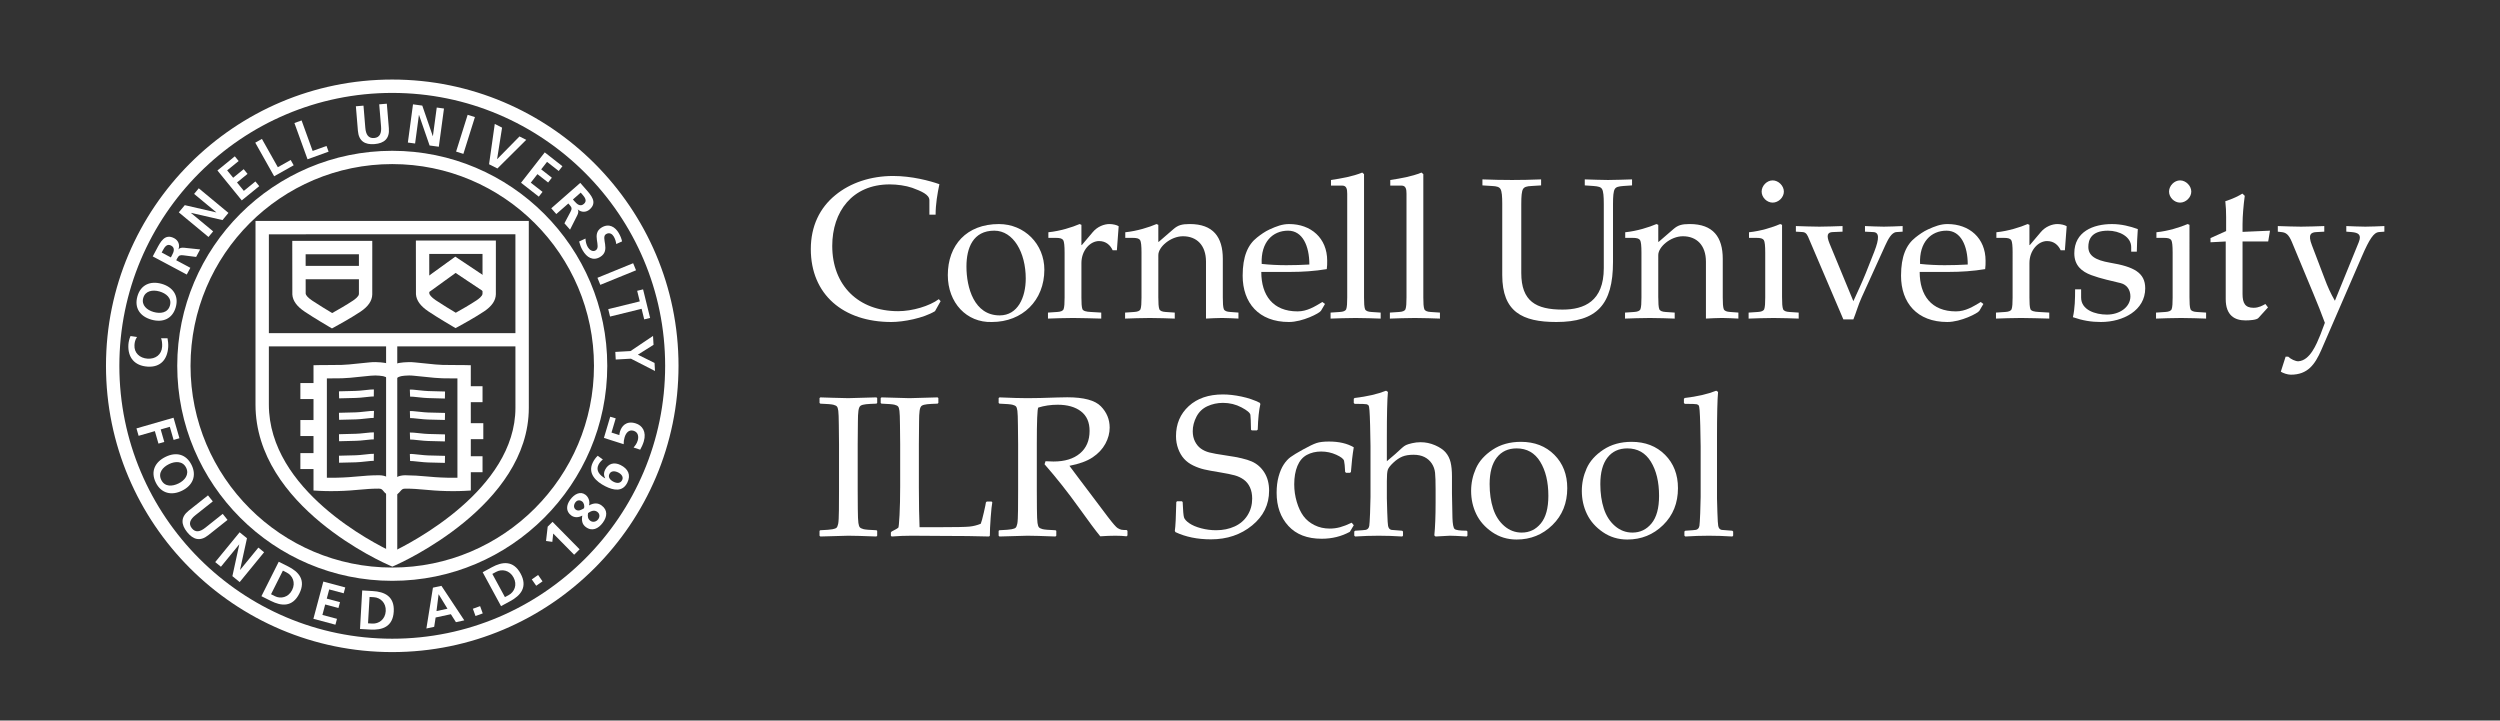 <?xml version="1.0" encoding="utf-8"?>
<!-- Generator: Adobe Illustrator 16.0.0, SVG Export Plug-In . SVG Version: 6.00 Build 0)  -->
<!DOCTYPE svg PUBLIC "-//W3C//DTD SVG 1.1//EN" "http://www.w3.org/Graphics/SVG/1.1/DTD/svg11.dtd">
<svg version="1.1" xmlns="http://www.w3.org/2000/svg" xmlns:xlink="http://www.w3.org/1999/xlink" x="0px" y="0px" width="399px"
	 height="115px" viewBox="0 0 399 115" enable-background="new 0 0 399 115" xml:space="preserve">
<rect x="0" y="0" width="399" height="115" fill="#333333" stroke="none"/>
<g id="Cornell_University_and_logo">
	<g>
		<path fill="#FFFFFF" d="M149.226,49.665c-1.854,1.119-5.019,1.726-6.968,1.726
			c-7.673,0-12.852-4.381-12.852-11.637c0-3.675,1.438-6.586,3.9-8.599
			c2.397-1.981,5.658-3.069,9.239-3.069c2.974,0,5.851,0.769,7.384,1.312
			c-0.319,1.502-0.606,3.195-0.606,4.859h-0.991v-2.303c0-0.895-1.279-1.438-2.749-1.981
			c-1.023-0.351-2.398-0.543-3.581-0.543c-6.01,0-9.175,4.379-9.175,9.813
			c0,6.33,4.188,10.422,10.518,10.422c2.302,0,5.02-0.83,6.49-1.917l0.288,0.319L149.226,49.665z"/>
		<path fill="#FFFFFF" d="M151.271,43.911c0-4.796,3.005-8.152,8.151-8.152c4.093,0,7.257,3.196,7.257,7.288
			c0,4.89-3.484,8.344-8.375,8.344C154.277,51.52,151.271,48.323,151.271,43.911z M154.245,42.536
			c0,3.355,1.215,7.801,5.307,7.801c2.909,0,4.157-2.911,4.157-5.883
			c0-4.124-1.951-7.64-5.02-7.64C155.299,36.814,154.245,39.562,154.245,42.536z"/>
		<path fill="#FFFFFF" d="M169.909,40.297c0-1.023-0.064-1.726-0.224-1.981
			c-0.192-0.256-0.512-0.352-1.183-0.352h-1.182v-0.895c1.886-0.192,3.804-0.799,4.988-1.311
			l0.287,0.128v3.228h0.064l1.727-2.045c0.767-0.927,1.853-1.311,2.684-1.311
			c0.544,0,1.216,0.16,1.471,0.352l-0.287,3.834h-0.672c-0.352-0.767-1.023-1.47-2.173-1.47
			c-1.408,0-2.814,1.47-2.814,3.518v5.496c0,0.866,0.033,1.505,0.161,1.857
			c0.127,0.286,0.607,0.415,1.342,0.446l1.662,0.097v0.959c-1.662-0.032-2.941-0.097-4.508-0.097
			c-1.566,0-2.845,0.064-3.995,0.097v-0.959l1.47-0.097c0.544-0.031,0.896-0.16,1.023-0.446
			c0.128-0.353,0.16-0.991,0.16-1.857V40.297z"/>
		<path fill="#FFFFFF" d="M184.87,47.489c0,0.866,0.032,1.505,0.16,1.857
			c0.128,0.286,0.479,0.415,1.023,0.446l1.438,0.097v0.959c-1.118-0.032-2.397-0.097-3.964-0.097
			s-2.845,0.064-3.964,0.097v-0.959l1.438-0.097c0.543-0.031,0.895-0.16,1.023-0.446
			c0.126-0.353,0.159-0.991,0.159-1.857v-7.192c0-1.023-0.064-1.726-0.224-1.981
			c-0.192-0.256-0.512-0.352-1.184-0.352h-1.182v-0.895c1.886-0.192,3.804-0.799,4.986-1.311
			l0.288,0.128v2.716h0.063l2.366-2.045c0.704-0.608,1.311-0.799,2.59-0.799
			c3.741,0,5.274,2.077,5.274,5.563v6.167c0,0.866,0.032,1.505,0.16,1.857
			c0.128,0.286,0.48,0.415,1.023,0.446l1.311,0.097v0.959c-0.799-0.032-1.726-0.097-2.621-0.097
			c-0.896,0-1.823,0.064-2.558,0.097v-9.079c0-2.655-1.502-4.061-3.676-4.061
			c-1.95,0-3.932,1.694-3.932,3.004V47.489z"/>
		<path fill="#FFFFFF" d="M211.819,41.609c0,0.447,0,0.894-0.064,1.342
			c-1.918,0.32-3.867,0.447-5.786,0.447h-4.667c0,3.739,1.854,6.299,5.786,6.299
			c1.533,0,2.749-0.768,3.964-1.502l0.415,0.319l-0.64,1.086c-0.224,0.385-2.939,1.79-5.114,1.79
			c-4.827,0-7.384-3.067-7.384-7.384c0-3.101,0.831-4.956,2.301-6.106
			c0.607-0.479,1.279-0.959,1.983-1.279c1.117-0.511,2.045-0.863,3.132-0.863
			C209.229,35.759,211.819,37.997,211.819,41.609z M201.365,42.12
			c2.621,0.289,5.307,0.225,7.609,0.097c0-2.974-1.087-5.402-3.39-5.402
			C203.123,36.814,201.205,38.635,201.365,42.12z"/>
		<path fill="#FFFFFF" d="M215.016,30.932c0-0.735-0.096-1.311-0.799-1.311h-1.791v-0.895
			c1.695-0.255,3.39-0.543,4.988-1.184l0.286,0.256v19.691c0,0.866,0.032,1.505,0.161,1.857
			c0.128,0.286,0.479,0.415,1.022,0.446l1.472,0.097v0.959c-1.152-0.032-2.431-0.097-3.997-0.097
			c-1.567,0-2.846,0.064-3.997,0.097v-0.959l1.473-0.097c0.542-0.031,0.895-0.16,1.021-0.446
			c0.129-0.353,0.161-0.991,0.161-1.857V30.932z"/>
		<path fill="#FFFFFF" d="M224.478,30.932c0-0.735-0.096-1.311-0.799-1.311h-1.791v-0.895
			c1.695-0.255,3.39-0.543,4.988-1.184l0.287,0.256v19.691c0,0.866,0.031,1.505,0.16,1.857
			c0.128,0.286,0.479,0.415,1.022,0.446l1.47,0.097v0.959c-1.149-0.032-2.429-0.097-3.995-0.097
			c-1.565,0-2.846,0.064-3.995,0.097v-0.959l1.47-0.097c0.543-0.031,0.896-0.16,1.022-0.446
			c0.128-0.353,0.16-0.991,0.16-1.857V30.932z"/>
		<path fill="#FFFFFF" d="M239.759,32.561c0-1.214-0.064-2.046-0.288-2.397
			c-0.191-0.319-0.576-0.447-1.342-0.479l-1.535-0.096v-0.959c1.661,0.064,3.165,0.096,4.729,0.096
			c1.473,0,2.975-0.032,4.637-0.096v0.959l-1.534,0.096c-0.768,0.032-1.15,0.16-1.344,0.479
			c-0.223,0.351-0.286,1.183-0.286,2.397v10.999c0,4.537,2.364,5.851,6.585,5.851
			c3.452,0,6.585-1.313,6.585-6.618V32.561c0-1.214-0.063-2.046-0.288-2.397
			c-0.191-0.319-0.574-0.416-1.343-0.479l-1.405-0.096l-0.001-0.959
			c1.278,0.032,2.558,0.096,3.709,0.096c1.278,0,2.429-0.064,3.837-0.096v0.959l-1.408,0.096
			c-0.767,0.063-1.15,0.16-1.342,0.479c-0.225,0.351-0.289,1.183-0.289,2.397v9.241
			c0,6.841-2.588,9.589-9.047,9.589c-5.434,0-8.63-1.629-8.63-7.479V32.561z"/>
		<path fill="#FFFFFF" d="M264.663,47.489c0,0.866,0.031,1.505,0.159,1.857
			c0.127,0.286,0.479,0.415,1.022,0.446l1.438,0.097v0.959c-1.119-0.032-2.397-0.097-3.963-0.097
			c-1.567,0-2.846,0.064-3.965,0.097v-0.959l1.438-0.097c0.544-0.031,0.896-0.16,1.023-0.446
			c0.128-0.353,0.16-0.991,0.16-1.857v-7.192c0-1.023-0.064-1.726-0.224-1.981
			c-0.191-0.256-0.511-0.352-1.183-0.352h-1.183v-0.895c1.887-0.192,3.804-0.799,4.986-1.311
			l0.289,0.128v2.716h0.062l2.367-2.045c0.701-0.608,1.31-0.799,2.588-0.799
			c3.74,0,5.275,2.077,5.275,5.563v6.167c0,0.866,0.032,1.505,0.159,1.857
			c0.128,0.286,0.48,0.415,1.024,0.446l1.31,0.097v0.959c-0.801-0.032-1.727-0.097-2.621-0.097
			s-1.822,0.064-2.558,0.097v-9.079c0-2.655-1.502-4.061-3.677-4.061c-1.95,0-3.931,1.694-3.931,3.004
			V47.489z"/>
		<path fill="#FFFFFF" d="M284.418,47.489c0,0.866,0.031,1.505,0.161,1.857
			c0.127,0.286,0.479,0.415,1.022,0.446l1.47,0.097v0.959c-1.151-0.032-2.429-0.097-3.996-0.097
			c-1.566,0-2.845,0.064-3.996,0.097v-0.959l1.471-0.097c0.543-0.031,0.896-0.16,1.022-0.446
			c0.129-0.353,0.16-0.991,0.16-1.857v-7.192c0-1.023-0.063-1.726-0.224-1.981
			c-0.191-0.256-0.512-0.352-1.182-0.352h-1.184v-0.895c1.886-0.192,3.805-0.799,4.985-1.311
			l0.289,0.128V47.489z M284.706,30.58c0,0.926-0.863,1.757-1.79,1.757
			c-0.928,0-1.759-0.832-1.759-1.757c0-0.927,0.831-1.79,1.759-1.79
			C283.843,28.791,284.706,29.653,284.706,30.58z"/>
		<path fill="#FFFFFF" d="M297.109,47.489c-0.544,1.186-0.863,2.4-1.312,3.486h-1.598l-5.499-12.883
			c-0.191-0.448-0.384-1.023-0.992-1.055l-1.086-0.064V36.079c1.247,0.032,2.494,0.096,3.74,0.096
			c1.247,0,2.462-0.063,3.709-0.096v0.895l-1.565,0.064c-0.833,0.032-1.056,0.479-0.513,1.822
			l3.804,9.208c0.672-1.473,1.375-2.975,1.982-4.477l1.343-3.389c0.862-2.205,0.8-3.132-0.16-3.164
			l-1.311-0.064V36.079c0.991,0.032,2.014,0.096,3.005,0.096c0.99,0,2.015-0.063,3.005-0.096v0.895
			l-0.99,0.064c-0.8,0.064-1.343,1.183-1.79,2.141L297.109,47.489z"/>
		<path fill="#FFFFFF" d="M316.897,41.609c0,0.447,0,0.894-0.064,1.342
			c-1.918,0.32-3.868,0.447-5.785,0.447h-4.667c0,3.739,1.853,6.299,5.786,6.299
			c1.533,0,2.748-0.768,3.964-1.502l0.415,0.319l-0.639,1.086c-0.225,0.385-2.942,1.79-5.116,1.79
			c-4.827,0-7.385-3.067-7.385-7.384c0-3.101,0.832-4.956,2.303-6.106
			c0.606-0.479,1.278-0.959,1.981-1.279c1.119-0.511,2.046-0.863,3.133-0.863
			C314.309,35.759,316.897,37.997,316.897,41.609z M306.442,42.12
			c2.623,0.289,5.31,0.225,7.609,0.097c0-2.974-1.087-5.402-3.388-5.402
			C308.202,36.814,306.283,38.635,306.442,42.12z"/>
		<path fill="#FFFFFF" d="M321.213,40.297c0-1.023-0.063-1.726-0.224-1.981
			c-0.192-0.256-0.512-0.352-1.183-0.352h-1.184v-0.895c1.887-0.192,3.805-0.799,4.987-1.311
			l0.288,0.128v3.228h0.063l1.728-2.045c0.767-0.927,1.854-1.311,2.684-1.311
			c0.544,0,1.216,0.16,1.471,0.352l-0.288,3.834h-0.671c-0.352-0.767-1.022-1.47-2.173-1.47
			c-1.407,0-2.813,1.47-2.813,3.518v5.496c0,0.866,0.03,1.505,0.16,1.857
			c0.127,0.286,0.606,0.415,1.344,0.446l1.661,0.097v0.959c-1.661-0.032-2.942-0.097-4.508-0.097
			c-1.566,0-2.847,0.064-3.996,0.097v-0.959l1.471-0.097c0.544-0.031,0.895-0.16,1.022-0.446
			c0.128-0.353,0.16-0.991,0.16-1.857V40.297z"/>
		<path fill="#FFFFFF" d="M332.146,46.18v1.31c0,1.984,2.271,2.72,4.123,2.72
			c2.014,0,3.743-1.183,3.743-2.911c0-1.023-0.546-1.854-1.537-2.109
			c-1.406-0.352-3.164-0.704-4.697-1.277c-1.537-0.575-2.719-1.534-2.719-3.486
			c0-3.452,3.006-4.666,6.01-4.666c1.503,0,2.877,0.352,4.126,0.799
			c-0.098,1.15-0.13,2.333-0.16,3.61h-0.896v-0.734c0-1.662-1.886-2.62-3.708-2.62
			c-2.716,0-3.133,1.501-3.133,2.588c0,1.375,1.054,2.111,3.483,2.527
			c3.807,0.639,5.596,1.597,5.596,4.09c0,3.519-3.516,5.371-7.065,5.371
			c-1.533,0-2.909-0.224-4.477-0.767c0.32-1.406,0.351-2.942,0.351-4.444H332.146z"/>
		<path fill="#FFFFFF" d="M349.441,47.489c0,0.866,0.032,1.505,0.16,1.857
			c0.127,0.286,0.479,0.415,1.021,0.446l1.471,0.097v0.959c-1.15-0.032-2.429-0.097-3.994-0.097
			c-1.569,0-2.848,0.064-3.998,0.097v-0.959l1.47-0.097c0.544-0.031,0.896-0.16,1.024-0.446
			c0.126-0.353,0.158-0.991,0.158-1.857v-7.192c0-1.023-0.062-1.726-0.224-1.981
			c-0.19-0.256-0.51-0.352-1.183-0.352h-1.182v-0.895c1.885-0.192,3.803-0.799,4.986-1.311
			l0.289,0.128V47.489z M349.729,30.58c0,0.926-0.864,1.757-1.791,1.757s-1.759-0.832-1.759-1.757
			c0-0.927,0.832-1.79,1.759-1.79S349.729,29.653,349.729,30.58z"/>
		<path fill="#FFFFFF" d="M352.797,38.667v-0.671l2.493-1.119v-2.239c0-0.831-0.033-1.663-0.129-2.525
			c1.152-0.352,2.174-0.863,2.72-1.214l0.383,0.352c-0.19,1.406-0.354,3.197-0.354,4.541v1.214
			l4.381-0.191l-0.288,1.725h-4.093v8.374c0,1.475,0.418,2.209,1.76,2.209
			c0.832,0,1.438-0.352,1.886-0.607l0.415,0.544l-1.534,1.693c-0.287,0.319-1.406,0.383-2.077,0.383
			c-1.694,0-3.134-0.798-3.134-3.387v-9.209L352.797,38.667z"/>
		<path fill="#FFFFFF" d="M376.453,38.667c0.479-1.183,0-1.534-1.15-1.63l-0.832-0.064V36.079
			c1.023,0.032,2.013,0.096,3.036,0.096c1.024,0,2.017-0.063,3.038-0.096v0.895l-0.896,0.064
			c-0.767,0.064-1.471,1.055-2.686,3.869l-6.489,14.962c-1.023,2.332-2.174,3.931-4.857,3.931
			c-0.545,0-1.249-0.257-1.6-0.48l0.767-2.396h0.417c0.384,0.384,1.183,0.767,1.63,0.734
			c1.854-0.129,2.876-2.72,3.483-4.189l0.734-1.948c-0.542-1.504-1.182-3.072-1.789-4.542
			l-3.483-8.374c-0.512-1.214-0.961-1.501-1.663-1.566l-0.575-0.064V36.079
			c1.246,0.032,2.463,0.096,3.708,0.096c1.247,0,2.461-0.063,3.708-0.096v0.895l-1.215,0.064
			c-0.895,0.032-1.438,0.352-0.768,2.077l2.045,5.37c0.449,1.216,0.963,2.366,1.633,3.517
			L376.453,38.667z"/>
	</g>
	<g>
		<g>
			<path fill="#FFFFFF" d="M62.602,104.073c-25.192,0-45.687-20.497-45.687-45.69
				c0-25.192,20.495-45.688,45.687-45.688c25.193,0,45.69,20.495,45.69,45.688
				C108.291,83.576,87.795,104.073,62.602,104.073z M62.602,14.829c-24.015,0-43.553,19.538-43.553,43.554
				c0,24.017,19.538,43.556,43.553,43.556c24.017,0,43.556-19.539,43.556-43.556
				C106.158,34.367,86.619,14.829,62.602,14.829z"/>
		</g>
		<g>
			<path fill="#FFFFFF" d="M62.602,92.7c-18.921,0-34.314-15.395-34.314-34.317
				c0-18.921,15.394-34.315,34.314-34.315c18.922,0,34.317,15.394,34.317,34.315
				C96.918,77.306,81.524,92.7,62.602,92.7z M62.602,26.188c-17.752,0-32.194,14.442-32.194,32.195
				c0,17.754,14.442,32.198,32.194,32.198c17.753,0,32.197-14.444,32.197-32.198
				C94.798,40.63,80.355,26.188,62.602,26.188z"/>
		</g>
		<g>
			<path fill="#FFFFFF" d="M62.616,90.43l-0.425-0.183c-0.874-0.375-21.414-9.376-21.414-25.686
				l0.003-29.3l43.615-0.004l0.004,29.822c0,15.638-20.487,24.783-21.359,25.165L62.616,90.43z
				 M42.913,37.395l-0.003,27.166c0,13.679,16.791,22.165,19.698,23.53
				c2.902-1.383,19.656-9.94,19.656-23.013l-0.004-27.688L42.913,37.395z"/>
		</g>
		<g>
			<path fill="#FFFFFF" d="M52.981,52.417l-0.52-0.304c-0.094-0.055-2.325-1.363-3.822-2.366
				c-1.264-0.845-1.912-1.741-1.981-2.738c-0.015-0.209-0.015-4.192-0.011-7.5l0.001-1.066h12.766
				l0.002,1.064c0.011,4.815,0.01,7.337-0.003,7.497c-0.03,1.018-0.646,1.917-1.883,2.744
				c-1.508,1.011-3.917,2.326-4.02,2.381L52.981,52.417z M48.779,40.577
				c-0.001,2.705-0.001,6.039,0.007,6.291c0.015,0.205,0.295,0.608,1.04,1.106
				c1.018,0.683,2.437,1.54,3.191,1.989c0.793-0.443,2.307-1.306,3.325-1.988
				c0.279-0.187,0.926-0.659,0.938-1.039l0.005-0.106c0.007-0.232,0.004-3.556-0.001-6.252H48.779z"/>
		</g>
		<g>
			<path fill="#FFFFFF" d="M72.706,52.366l-0.52-0.304c-0.094-0.055-2.322-1.361-3.816-2.364
				c-1.264-0.846-1.914-1.742-1.983-2.737c-0.014-0.165-0.018-2.687-0.012-7.502l0.001-1.065h12.764
				l0.002,1.064c0.011,4.815,0.01,7.338-0.003,7.499c-0.022,1.008-0.637,1.911-1.879,2.743
				c-1.511,1.012-3.923,2.325-4.025,2.38L72.706,52.366z M68.507,40.526
				c-0.002,2.698-0.002,6.026,0.007,6.288c0.015,0.208,0.297,0.611,1.043,1.111
				c1.016,0.683,2.432,1.538,3.186,1.987c0.793-0.442,2.309-1.304,3.328-1.987
				c0.278-0.186,0.926-0.66,0.935-1.035l0.005-0.11c0.007-0.232,0.004-3.557-0.001-6.254H68.507z"
				/>
		</g>
		<g>
			<rect x="40.943" y="53.171" fill="#FFFFFF" width="42.688" height="2.112"/>
		</g>
		<g>
			<path fill="#FFFFFF" d="M62.546,79.154c-0.72,0-1.13-0.507-1.351-0.779
				c-0.242-0.299-0.361-0.384-0.752-0.39c-1.161,0-2.014,0.077-3,0.166
				c-0.965,0.088-2.059,0.188-3.615,0.223c-1.542,0.035-2.737-0.029-2.787-0.032l-1.007-0.057
				l0.002-19.994l1.043-0.024c0.321-0.008,0.689-0.007,1.122-0.006
				c0.613,0.001,1.367,0.002,2.314-0.021c0.726-0.017,1.573-0.107,2.554-0.212
				c0.576-0.062,1.194-0.127,1.861-0.187c1.375-0.155,2.625,0.1,2.678,0.111
				c0.381,0.089,0.704,0.212,0.976,0.349c0.264-0.134,0.581-0.254,0.96-0.343
				c0.077-0.016,1.326-0.273,2.727-0.113c0.645,0.057,1.266,0.123,1.845,0.185
				c0.978,0.104,1.823,0.195,2.541,0.211c0.948,0.023,1.703,0.023,2.317,0.021
				c0.436,0,0.801-0.001,1.122,0.006l1.042,0.024l0.003,19.994l-1.008,0.057
				c-0.05,0.002-1.244,0.067-2.786,0.032c-1.555-0.035-2.649-0.135-3.614-0.223
				c-1.003-0.091-1.869-0.167-3.061-0.166c-0.417,0-0.533,0.133-0.787,0.425
				C63.644,78.688,63.239,79.154,62.546,79.154z M60.443,75.851c0.022,0,0.045,0,0.067,0
				c1.052,0.002,1.677,0.459,2.053,0.848c0.395-0.393,1.03-0.846,2.106-0.848
				c1.311,0.017,2.245,0.084,3.257,0.176c0.977,0.089,1.987,0.181,3.471,0.215
				c0.612,0.014,1.169,0.011,1.61,0.003l-0.002-15.849c-0.128,0.004-0.267,0-0.41,0
				c-0.554,0-1.206-0.003-1.989-0.021c-0.806-0.019-1.691-0.113-2.717-0.223
				c-0.566-0.061-1.176-0.126-1.833-0.184c-1.078-0.124-2.045,0.071-2.054,0.074
				c-0.556,0.131-0.729,0.358-0.735,0.368l-0.599-0.352l-0.685,0.396
				c0,0.001,0.001,0.002,0.001,0.002c-0.005,0-0.234-0.278-0.838-0.42l0,0
				c-0.003,0.001-0.962-0.186-2.001-0.071c-0.679,0.061-1.285,0.126-1.849,0.186
				c-1.029,0.11-1.917,0.205-2.73,0.224c-0.969,0.022-1.738,0.021-2.367,0.021
				c-0.009,0-0.019,0-0.028,0l-0.002,15.849c0.443,0.008,1.001,0.011,1.611-0.003
				c1.484-0.034,2.494-0.126,3.471-0.215C58.245,75.937,59.186,75.851,60.443,75.851z"/>
		</g>
		<g>
			<rect x="47.718" y="42.614" fill="#FFFFFF" width="10.553" height="1.775"/>
		</g>
		<g>
			<rect x="47.718" y="42.435" fill="#FFFFFF" width="10.553" height="2.134"/>
		</g>
		<g>
			<rect x="61.628" y="53.549" fill="#FFFFFF" width="1.775" height="35.897"/>
		</g>
		<g>
			<rect x="61.716" y="53.549" fill="#FFFFFF" width="1.6" height="35.897"/>
		</g>
		<g>
			<polygon fill="#FFFFFF" points="77.252,46.467 72.564,43.341 68.263,46.448 67.223,45.009 72.524,41.18 
				78.237,44.99 			"/>
		</g>
		<g>
			<polygon fill="#FFFFFF" points="77.301,46.616 72.715,43.559 68.518,46.593 67.268,44.864 72.666,40.961 
				78.485,44.841 			"/>
		</g>
		<g>
			<path fill="#FFFFFF" d="M71.004,63.606c-0.303-0.006-1.172-0.03-1.947-0.053l-0.742-0.021
				c-0.427-0.01-0.918-0.062-1.486-0.123c-0.281-0.03-0.583-0.062-0.905-0.093
				c-0.17-0.019-0.328-0.021-0.468-0.015l-0.046-1.121c0.191-0.01,0.405-0.005,0.625,0.02
				c0.321,0.029,0.628,0.062,0.915,0.094c0.532,0.057,0.992,0.107,1.395,0.117l0.744,0.021
				c0.772,0.021,1.638,0.046,1.94,0.053L71.004,63.606z"/>
		</g>
		<g>
			<path fill="#FFFFFF" d="M71.005,67.025l-2.686-0.067c-0.422-0.01-0.903-0.06-1.456-0.118
				c-0.291-0.031-0.603-0.064-0.938-0.095c-0.176-0.019-0.335-0.024-0.476-0.02l-0.033-1.121
				c0.191-0.01,0.402,0,0.622,0.024c0.33,0.029,0.647,0.063,0.944,0.095
				c0.518,0.056,0.968,0.104,1.362,0.113l2.683,0.067L71.005,67.025z"/>
		</g>
		<g>
			<path fill="#FFFFFF" d="M71.008,70.451c-0.219-0.003-0.733-0.017-1.293-0.033l-1.396-0.037
				c-0.417-0.008-0.895-0.058-1.445-0.116c-0.293-0.031-0.608-0.065-0.948-0.096
				c-0.171-0.017-0.332-0.021-0.473-0.018l-0.04-1.121c0.191-0.008,0.401-0.001,0.62,0.021
				c0.339,0.03,0.66,0.064,0.96,0.097c0.513,0.055,0.958,0.104,1.349,0.111l1.404,0.037
				c0.554,0.016,1.062,0.029,1.279,0.033L71.008,70.451z"/>
		</g>
		<g>
			<path fill="#FFFFFF" d="M71.005,73.876c-0.388-0.007-1.703-0.042-2.561-0.064l-0.128-0.004
				c-0.418-0.01-0.896-0.061-1.446-0.118c-0.293-0.031-0.607-0.065-0.945-0.096
				c-0.174-0.02-0.335-0.024-0.473-0.02l-0.04-1.121c0.192-0.009,0.405,0,0.625,0.024
				c0.333,0.03,0.653,0.063,0.951,0.096c0.516,0.055,0.963,0.104,1.355,0.113l0.129,0.003
				c0.855,0.022,2.166,0.058,2.553,0.065L71.005,73.876z"/>
		</g>
		<g>
			<path fill="#FFFFFF" d="M54.121,63.577l-0.024-1.121c0.396-0.009,1.75-0.045,2.603-0.067
				c0.497-0.01,0.965-0.062,1.508-0.12c0.277-0.03,0.574-0.062,0.891-0.092
				c0.195-0.021,0.395-0.032,0.572-0.024l-0.014,1.121c-0.144-0.003-0.292,0.004-0.448,0.02
				c-0.317,0.03-0.608,0.062-0.881,0.091c-0.575,0.062-1.072,0.116-1.521,0.124
				C55.875,63.533,54.518,63.569,54.121,63.577z"/>
		</g>
		<g>
			<path fill="#FFFFFF" d="M54.121,67.002l-0.024-1.121l2.687-0.069c0.403-0.011,0.863-0.062,1.396-0.119
				c0.286-0.03,0.592-0.063,0.92-0.095c0.211-0.017,0.41-0.023,0.589-0.016l-0.048,1.121
				c-0.138-0.006-0.291,0.001-0.446,0.013c-0.313,0.029-0.613,0.062-0.894,0.093
				c-0.568,0.062-1.059,0.113-1.49,0.124L54.121,67.002z"/>
		</g>
		<g>
			<path fill="#FFFFFF" d="M54.115,70.421l-0.014-1.121c0.408-0.005,1.835-0.046,2.679-0.07
				c0.396-0.005,0.855-0.054,1.386-0.11c0.29-0.03,0.601-0.063,0.935-0.093
				c0.186-0.023,0.386-0.029,0.569-0.023l-0.014,1.121c-0.137-0.001-0.286-0.001-0.438,0.018
				c-0.345,0.031-0.649,0.063-0.934,0.094c-0.559,0.06-1.042,0.11-1.481,0.115
				C55.963,70.375,54.526,70.416,54.115,70.421z"/>
		</g>
		<g>
			<path fill="#FFFFFF" d="M54.116,73.851l-0.016-1.121c0.385-0.006,1.674-0.042,2.528-0.065l0.152-0.004
				c0.411-0.01,0.876-0.062,1.417-0.12c0.28-0.03,0.58-0.063,0.9-0.094
				c0.191-0.021,0.39-0.025,0.57-0.021l-0.014,1.121c-0.138,0.001-0.289-0.001-0.441,0.017
				c-0.324,0.031-0.619,0.062-0.894,0.093c-0.577,0.062-1.074,0.116-1.509,0.126l-0.15,0.005
				C55.801,73.81,54.503,73.846,54.116,73.851z"/>
		</g>
		<g>
			<g>
				<rect x="47.94" y="61.136" fill="#FFFFFF" width="2.323" height="2.552"/>
			</g>
			<g>
				<rect x="47.94" y="67.037" fill="#FFFFFF" width="2.448" height="2.554"/>
			</g>
			<g>
				<rect x="47.94" y="72.317" fill="#FFFFFF" width="2.323" height="2.543"/>
			</g>
			<g>
				<rect x="74.688" y="61.641" fill="#FFFFFF" width="2.324" height="2.546"/>
			</g>
			<g>
				<rect x="74.688" y="67.54" fill="#FFFFFF" width="2.448" height="2.551"/>
			</g>
			<g>
				<rect x="74.688" y="72.816" fill="#FFFFFF" width="2.324" height="2.549"/>
			</g>
			<g>
				<g>
					<g>
						<path fill="#FFFFFF" d="M26.739,53.992c0.079,0.45,0.137,0.932,0.107,1.393
							c-0.124,1.961-1.204,3.261-3.28,3.13c-2.104-0.132-3.201-1.475-3.075-3.528
							c0.027-0.4,0.139-0.923,0.341-1.356l1.034,0.152c-0.294,0.445-0.382,0.855-0.408,1.29
							c-0.078,1.249,0.839,2.09,2.1,2.17c1.25,0.08,2.237-0.629,2.318-1.919
							c0.031-0.476-0.041-1.047-0.171-1.342L26.739,53.992z"/>
					</g>
				</g>
				<g>
					<g>
						<path fill="#FFFFFF" d="M21.932,47.288c0.519-1.832,2.065-2.502,3.856-1.993
							c1.79,0.505,2.789,1.889,2.264,3.733c-0.532,1.873-2.074,2.503-3.89,1.989
							C22.346,50.5,21.403,49.147,21.932,47.288z M27.121,48.763c0.34-1.195-0.611-1.946-1.68-2.249
							c-1.044-0.298-2.248-0.124-2.579,1.04c-0.329,1.161,0.604,1.942,1.647,2.237
							C25.576,50.097,26.78,49.96,27.121,48.763z"/>
					</g>
				</g>
				<g>
					<g>
						<path fill="#FFFFFF" d="M24.377,40.923l0.618-1.158c0.61-1.152,1.302-2.547,2.813-1.743
							c0.637,0.34,0.942,1.045,0.672,1.775l0.014,0.012c0.179-0.282,0.566-0.292,0.865-0.271
							l2.581,0.271l-0.636,1.197l-2.039-0.259c-0.488-0.062-0.717-0.007-0.958,0.444L28.125,41.539
							l2.255,1.203l-0.572,1.075L24.377,40.923z M27.267,41.084l0.189-0.354
							c0.283-0.528,0.528-1.178-0.15-1.537c-0.654-0.349-1.027,0.223-1.313,0.758l-0.188,0.353
							L27.267,41.084z"/>
					</g>
				</g>
				<g>
					<g>
						<path fill="#FFFFFF" d="M28.536,33.893l0.956-1.15l5.018,1.156l0.012-0.013l-3.542-2.937l0.742-0.898
							l4.738,3.929l-0.949,1.144l-5.025-1.151l-0.01,0.014l3.542,2.939l-0.745,0.895L28.536,33.893z"/>
					</g>
				</g>
				<g>
					<g>
						<path fill="#FFFFFF" d="M34.701,27.208l2.775-2.259l0.613,0.751l-1.835,1.491l0.959,1.178l1.68-1.369
							l0.613,0.751l-1.681,1.369l1.092,1.341l1.847-1.504l0.611,0.752l-2.791,2.272L34.701,27.208z"/>
					</g>
				</g>
				<g>
					<g>
						<path fill="#FFFFFF" d="M40.739,22.77l1.062-0.6l2.542,4.518l2.052-1.155l0.476,0.847l-3.116,1.751
							L40.739,22.77z"/>
					</g>
				</g>
				<g>
					<g>
						<path fill="#FFFFFF" d="M46.988,19.636l1.146-0.415l1.763,4.872l2.215-0.799l0.333,0.911l-3.362,1.217
							L46.988,19.636z"/>
					</g>
				</g>
				<g>
					<g>
						<path fill="#FFFFFF" d="M56.798,16.962l1.215-0.102l0.291,3.544c0.086,1.042,0.474,1.704,1.403,1.626
							c0.925-0.076,1.197-0.791,1.11-1.833l-0.294-3.546l1.215-0.1l0.325,3.919
							c0.137,1.644-0.726,2.396-2.278,2.527c-1.548,0.127-2.525-0.473-2.662-2.116L56.798,16.962z"/>
					</g>
				</g>
				<g>
					<g>
						<path fill="#FFFFFF" d="M65.915,16.652l1.482,0.201l1.676,4.871l0.019,0.003l0.613-4.563l1.156,0.157
							l-0.824,6.097l-1.473-0.198l-1.685-4.871l-0.018-0.001L66.25,22.905l-1.156-0.154L65.915,16.652z"
							/>
					</g>
				</g>
				<g>
					<g>
						<path fill="#FFFFFF" d="M74.637,18.323l1.161,0.364l-1.842,5.872l-1.162-0.365L74.637,18.323z"/>
					</g>
				</g>
				<g>
					<g>
						<path fill="#FFFFFF" d="M78.965,19.779l1.165,0.591l-0.791,5.013l0.016,0.008l3.554-3.616l1.078,0.542
							l-4.6,4.571l-1.334-0.674L78.965,19.779z"/>
					</g>
				</g>
				<g>
					<g>
						<path fill="#FFFFFF" d="M86.943,24.319l2.822,2.209l-0.595,0.762l-1.863-1.456l-0.934,1.195
							l1.704,1.334l-0.596,0.765l-1.705-1.335l-1.065,1.362l1.877,1.468l-0.596,0.763l-2.836-2.217
							L86.943,24.319z"/>
					</g>
				</g>
				<g>
					<g>
						<path fill="#FFFFFF" d="M92.609,29.189l0.866,0.985c0.861,0.982,1.92,2.122,0.635,3.252
							c-0.543,0.476-1.31,0.511-1.9,0.001l-0.015,0.009c0.2,0.266,0.075,0.631-0.05,0.901
							l-1.168,2.32l-0.895-1.019l0.962-1.817c0.229-0.433,0.261-0.666-0.079-1.05l-0.256-0.295
							l-1.923,1.684l-0.804-0.914L92.609,29.189z M91.437,31.836l0.264,0.302
							c0.394,0.45,0.915,0.909,1.491,0.401c0.558-0.487,0.156-1.038-0.246-1.495l-0.265-0.301
							L91.437,31.836z"/>
					</g>
				</g>
				<g>
					<g>
						<path fill="#FFFFFF" d="M98.354,38.946c-0.052-0.415-0.184-0.831-0.401-1.197
							c-0.212-0.359-0.645-0.727-1.222-0.389c-0.921,0.544,0.823,2.605-0.953,3.655
							c-1.16,0.687-2.138,0.041-2.76-1.013c-0.337-0.57-0.412-0.869-0.59-1.459l1.015-0.472
							c0.016,0.478,0.132,0.966,0.372,1.375c0.237,0.399,0.754,0.809,1.232,0.523
							c1.013-0.595-0.762-2.637,0.992-3.674c1.183-0.7,2.152-0.049,2.696,0.87
							c0.264,0.448,0.452,0.903,0.549,1.359L98.354,38.946z"/>
					</g>
				</g>
				<g>
					<g>
						<path fill="#FFFFFF" d="M101.05,42.009l0.462,1.128l-5.701,2.324l-0.458-1.126L101.05,42.009z"/>
					</g>
				</g>
				<g>
					<g>
						<path fill="#FFFFFF" d="M102.109,48.101l-0.417-1.689l0.943-0.23l1.123,4.561l-0.942,0.23
							l-0.416-1.689l-5.034,1.239l-0.291-1.183L102.109,48.101z"/>
					</g>
				</g>
				<g>
					<g>
						<path fill="#FFFFFF" d="M100.633,56.029l3.591-2.418l0.081,1.422l-2.502,1.575l2.663,1.317l0.07,1.287
							l-3.834-1.965l-2.432,0.134l-0.066-1.216L100.633,56.029z"/>
					</g>
				</g>
				<g>
					<g>
						<path fill="#FFFFFF" d="M27.695,66.668l0.943,3.274l-0.932,0.271l-0.604-2.096L25.646,68.539
							l0.574,1.991l-0.93,0.271l-0.574-1.995l-2.594,0.75l-0.342-1.183L27.695,66.668z"/>
					</g>
				</g>
				<g>
					<g>
						<path fill="#FFFFFF" d="M30.579,74.216c0.85,1.728,0.156,3.275-1.517,4.094
							c-1.667,0.822-3.338,0.457-4.195-1.287c-0.87-1.764-0.145-3.277,1.548-4.106
							C28.109,72.085,29.717,72.468,30.579,74.216z M25.737,76.595c0.554,1.131,1.762,1.056,2.76,0.563
							c0.975-0.476,1.749-1.418,1.21-2.513c-0.535-1.094-1.753-1.053-2.728-0.577
							C25.98,74.559,25.182,75.468,25.737,76.595z"/>
					</g>
				</g>
				<g>
					<g>
						<path fill="#FFFFFF" d="M33.196,79.06l0.767,0.962l-2.78,2.207
							c-0.823,0.651-1.153,1.343-0.567,2.078c0.584,0.739,1.33,0.573,2.15-0.082l2.781-2.211
							l0.767,0.965l-3.08,2.444c-1.289,1.025-2.4,0.721-3.381-0.508
							c-0.978-1.233-1.025-2.39,0.264-3.415L33.196,79.06z"/>
					</g>
				</g>
				<g>
					<g>
						<path fill="#FFFFFF" d="M38.245,84.95l1.172,0.955l-1.106,5.041l0.014,0.008l2.913-3.558l0.913,0.743
							l-3.898,4.763l-1.163-0.95l1.098-5.051l-0.016-0.008l-2.911,3.559l-0.912-0.743L38.245,84.95z"/>
					</g>
				</g>
				<g>
					<g>
						<path fill="#FFFFFF" d="M44.486,89.653l1.502,0.752c1.677,0.846,2.879,2.157,1.78,4.342
							c-1.095,2.182-2.866,2.001-4.544,1.157l-1.5-0.75L44.486,89.653z M43.257,94.84l0.613,0.309
							c0.918,0.459,2.149,0.22,2.752-0.979c0.601-1.194,0.061-2.327-0.859-2.789l-0.613-0.31
							L43.257,94.84z"/>
					</g>
				</g>
				<g>
					<g>
						<path fill="#FFFFFF" d="M51.603,92.817l3.498,0.937l-0.25,0.935l-2.309-0.615l-0.39,1.464
							l2.114,0.563l-0.25,0.936l-2.116-0.563l-0.444,1.671l2.327,0.62l-0.25,0.938l-3.516-0.938
							L51.603,92.817z"/>
					</g>
				</g>
				<g>
					<g>
						<path fill="#FFFFFF" d="M57.807,94.235l1.676,0.097c1.875,0.104,3.499,0.833,3.36,3.271
							c-0.14,2.438-1.834,2.979-3.71,2.875l-1.674-0.096L57.807,94.235z M58.738,99.484l0.686,0.038
							c1.027,0.058,2.061-0.652,2.14-1.992c0.074-1.336-0.874-2.158-1.899-2.217l-0.683-0.038
							L58.738,99.484z"/>
					</g>
				</g>
				<g>
					<g>
						<path fill="#FFFFFF" d="M69.096,93.791L70.452,93.5l3.648,5.509l-1.333,0.289l-0.81-1.271l-2.432,0.526
							l-0.229,1.487l-1.244,0.268L69.096,93.791z M70.016,94.857l-0.018,0.003l-0.334,2.667l1.752-0.375
							L70.016,94.857z"/>
					</g>
				</g>
				<g>
					<g>
						<path fill="#FFFFFF" d="M75.47,97.158l1.156-0.418l0.42,1.159l-1.155,0.417L75.47,97.158z"/>
					</g>
				</g>
				<g>
					<g>
						<path fill="#FFFFFF" d="M77.034,91.329l1.475-0.799c1.654-0.9,3.417-1.13,4.581,1.017
							c1.163,2.149,0.004,3.497-1.648,4.392l-1.476,0.799L77.034,91.329z M80.587,95.3l0.602-0.323
							c0.904-0.494,1.409-1.639,0.772-2.818c-0.638-1.181-1.876-1.38-2.781-0.887l-0.603,0.325
							L80.587,95.3z"/>
					</g>
				</g>
				<g>
					<g>
						<path fill="#FFFFFF" d="M84.873,92.47l1.012-0.705l0.703,1.016l-1.009,0.703L84.873,92.47z"/>
					</g>
				</g>
				<g>
					<g>
						<path fill="#FFFFFF" d="M87.411,84.051l0.773-0.765l4.323,4.384l-0.875,0.864l-3.337-3.382l-0.145,1.328
							l-1.001-0.139L87.411,84.051z"/>
					</g>
				</g>
				<g>
					<g>
						<path fill="#FFFFFF" d="M92.921,82.291c-0.588,0.33-1.237,0.354-1.756-0.027
							c-0.884-0.657-0.808-1.636-0.145-2.533c0.644-0.868,1.583-1.385,2.411-0.775
							c0.448,0.334,0.764,0.991,0.58,1.697l0.008,0.006c0.785-0.425,1.431-0.407,1.997,0.011
							c1.001,0.738,0.91,1.784,0.187,2.761c-0.711,0.958-1.704,1.43-2.708,0.682
							c-0.555-0.407-0.707-1.002-0.561-1.81L92.921,82.291z M93.213,81.111
							c0.104-0.349-0.006-0.854-0.31-1.079c-0.368-0.274-0.797-0.229-1.073,0.146
							c-0.265,0.361-0.334,0.865,0.062,1.16C92.319,81.65,92.835,81.354,93.213,81.111z
							 M95.464,82.882c0.296-0.395,0.274-0.888-0.136-1.192c-0.488-0.361-1.032-0.117-1.471,0.191
							c-0.089,0.479-0.066,0.921,0.351,1.232C94.622,83.418,95.172,83.277,95.464,82.882z"/>
					</g>
				</g>
				<g>
					<g>
						<path fill="#FFFFFF" d="M96.213,73.331c-0.271,0.229-0.514,0.476-0.7,0.848
							c-0.472,0.946,0.249,1.713,1.054,2.157l0.024-0.012c-0.25-0.447-0.253-0.871-0.023-1.336
							c0.518-1.037,1.463-1.272,2.48-0.767c1.192,0.599,1.689,1.571,1.071,2.812
							c-0.763,1.526-2.202,1.232-3.493,0.585c-1.495-0.745-2.895-2.044-2.006-3.819
							c0.197-0.399,0.45-0.748,0.771-1.06L96.213,73.331z M97.94,76.899
							c0.519,0.259,1.087,0.267,1.355-0.276c0.257-0.508-0.133-0.97-0.622-1.213
							c-0.538-0.268-1.142-0.297-1.407,0.232C97,76.174,97.387,76.623,97.94,76.899z"/>
					</g>
				</g>
				<g>
					<g>
						<path fill="#FFFFFF" d="M98.268,66.77l-0.672,2.269l1.25,0.401
							c0.013-0.145,0.034-0.331,0.103-0.555c0.245-0.828,0.953-1.781,2.481-1.324
							c1.106,0.328,1.772,1.367,1.319,2.886c-0.134,0.456-0.369,0.962-0.576,1.324l-1.05-0.342
							c0.205-0.251,0.502-0.602,0.654-1.113c0.183-0.617,0.087-1.347-0.665-1.567
							c-0.762-0.227-1.222,0.368-1.423,1.042c-0.109,0.363-0.16,0.724-0.153,1.104l-3.151-1.003
							l1.005-3.38L98.268,66.77z"/>
					</g>
				</g>
			</g>
		</g>
	</g>
</g>
<g id="ILR_School">
	<g>
		<path fill="#FFFFFF" d="M130.922,63.422l1.953,0.062c1.281,0.042,2.12,0.062,2.516,0.062
			c0.354,0,1.849-0.041,4.484-0.125L140,63.531v0.781l-0.125,0.109c-0.719,0.021-1.273,0.053-1.664,0.094
			c-0.391,0.042-0.675,0.12-0.852,0.234c-0.177,0.115-0.294,0.383-0.352,0.805
			c-0.058,0.422-0.086,1.008-0.086,1.758l-0.031,3.594v7.234l0.016,3.047
			c0.01,1.178,0.042,1.938,0.094,2.281c0.052,0.344,0.127,0.573,0.227,0.688
			c0.099,0.115,0.289,0.211,0.57,0.289s0.974,0.139,2.078,0.18L140,84.719V85.5l-0.125,0.125
			c-0.052,0-0.969-0.031-2.75-0.094c-0.74-0.021-1.318-0.031-1.734-0.031
			c-0.323,0-1.812,0.041-4.469,0.125l-0.125-0.125v-0.781l0.125-0.094c0.969-0.041,1.614-0.094,1.938-0.156
			c0.323-0.062,0.539-0.143,0.648-0.242c0.109-0.099,0.198-0.31,0.266-0.633
			c0.067-0.322,0.106-1.041,0.117-2.156l0.016-3.297v-7.234l-0.031-3.047
			c-0.011-1.188-0.039-1.953-0.086-2.297s-0.12-0.572-0.219-0.688
			c-0.099-0.114-0.289-0.208-0.57-0.281c-0.281-0.072-0.974-0.13-2.078-0.172l-0.125-0.109v-0.781
			L130.922,63.422z"/>
		<path fill="#FFFFFF" d="M140.56,63.531l0.125-0.109c2.583,0.084,4.073,0.125,4.469,0.125
			c0.354,0,1.849-0.041,4.484-0.125l0.125,0.109v0.781l-0.125,0.109c-0.719,0.021-1.273,0.053-1.664,0.094
			c-0.391,0.042-0.675,0.12-0.852,0.234c-0.177,0.115-0.294,0.383-0.352,0.805
			c-0.058,0.422-0.086,1.008-0.086,1.758l-0.031,3.594v6.906c0,1.729,0.01,2.938,0.031,3.625
			l0.078,2.703h3.188c2.542,0,4.127-0.031,4.758-0.094c0.63-0.062,1.237-0.213,1.82-0.453
			c0.114-0.26,0.278-0.859,0.492-1.797c0.213-0.938,0.325-1.479,0.336-1.625l0.141-0.125h0.766
			l0.109,0.125c-0.084,0.417-0.169,1.225-0.258,2.422c-0.089,1.198-0.133,2.167-0.133,2.906l-0.125,0.125
			c-1.979-0.062-4.578-0.094-7.797-0.094L145.497,85.5c-1.042,0-2.104,0.041-3.188,0.125l-0.125-0.125v-0.516
			l0.125-0.156c0.646-0.333,1-0.536,1.062-0.609c0.062-0.072,0.127-0.744,0.195-2.016
			c0.067-1.271,0.102-2.802,0.102-4.594v-6.703l-0.031-3.047c-0.011-1.188-0.039-1.953-0.086-2.297
			s-0.12-0.572-0.219-0.688c-0.099-0.114-0.289-0.208-0.57-0.281
			c-0.281-0.072-0.974-0.13-2.078-0.172l-0.125-0.109V63.531z"/>
		<path fill="#FFFFFF" d="M159.384,63.531l0.125-0.109c1.906,0.084,3.391,0.125,4.453,0.125
			c1.177,0,2.766-0.036,4.766-0.109c0.74-0.021,1.276-0.031,1.609-0.031
			c2.635,0,4.422,0.479,5.359,1.438c0.938,0.959,1.406,2.094,1.406,3.406c0,0.875-0.229,1.734-0.688,2.578
			s-1.135,1.565-2.031,2.164c-0.896,0.6-2.13,1.05-3.703,1.352
			c0.291,0.406,0.818,1.109,1.578,2.109l2.219,2.938c0.719,0.969,1.49,1.992,2.312,3.07
			s1.354,1.688,1.594,1.828s0.445,0.227,0.617,0.258s0.445,0.047,0.82,0.047l0.125,0.125v0.734
			l-0.141,0.141c-0.5-0.062-1.094-0.094-1.781-0.094c-0.74,0-1.547,0.031-2.422,0.094
			c-0.719-0.875-1.849-2.391-3.391-4.547c-1.792-2.5-3.625-4.817-5.5-6.953l0.156-0.484
			c0.541,0.031,0.963,0.047,1.266,0.047c1.802,0,3.213-0.432,4.234-1.297
			c1.021-0.864,1.531-2.062,1.531-3.594c0-1.375-0.459-2.414-1.375-3.117s-2.156-1.055-3.719-1.055
			c-1.094,0-2.125,0.151-3.094,0.453c-0.156,0.229-0.234,2.183-0.234,5.859v7.234l0.016,3.047
			c0.01,1.178,0.042,1.938,0.094,2.281s0.127,0.573,0.227,0.688c0.099,0.115,0.289,0.211,0.57,0.289
			s0.974,0.139,2.078,0.18l0.125,0.094V85.5l-0.125,0.125c-0.052,0-0.969-0.031-2.75-0.094
			c-0.74-0.021-1.318-0.031-1.734-0.031c-0.323,0-1.812,0.041-4.469,0.125l-0.125-0.125v-0.781l0.125-0.094
			c0.969-0.041,1.615-0.094,1.938-0.156s0.539-0.143,0.648-0.242
			c0.109-0.099,0.198-0.31,0.266-0.633c0.068-0.322,0.107-1.041,0.117-2.156l0.016-3.297v-7.234
			l-0.031-3.047c-0.01-1.188-0.039-1.953-0.086-2.297s-0.12-0.572-0.219-0.688
			c-0.099-0.114-0.289-0.208-0.57-0.281c-0.281-0.072-0.974-0.13-2.078-0.172l-0.125-0.109V63.531z"
			/>
		<path fill="#FFFFFF" d="M187.737,80.125l0.125-0.125h0.766l0.125,0.125c0.052,1.334,0.122,2.148,0.211,2.445
			c0.088,0.297,0.37,0.609,0.844,0.938c0.474,0.328,1.104,0.597,1.891,0.805
			c0.786,0.209,1.581,0.312,2.383,0.312c1.104,0,2.096-0.203,2.977-0.609
			c0.88-0.406,1.565-1.002,2.055-1.789c0.489-0.786,0.734-1.669,0.734-2.648
			c0-0.688-0.117-1.286-0.352-1.797c-0.234-0.51-0.562-0.919-0.984-1.227
			c-0.422-0.307-0.904-0.536-1.445-0.688c-0.542-0.15-1.349-0.314-2.422-0.492
			c-1.042-0.166-1.857-0.317-2.445-0.453c-0.589-0.135-1.175-0.344-1.758-0.625
			c-0.584-0.281-1.07-0.638-1.461-1.07c-0.391-0.432-0.703-0.963-0.938-1.594
			c-0.234-0.63-0.352-1.305-0.352-2.023c0-1.947,0.677-3.544,2.031-4.789
			c1.354-1.244,3.172-1.867,5.453-1.867c0.906,0,1.893,0.112,2.961,0.336
			c1.067,0.225,2.039,0.555,2.914,0.992l0.109,0.188c-0.229,0.959-0.37,2.323-0.422,4.094
			l-0.141,0.125h-0.812l-0.125-0.109c-0.021-1.25-0.052-2.036-0.094-2.359
			c-0.042-0.322-0.516-0.724-1.422-1.203c-0.906-0.479-1.891-0.719-2.953-0.719
			c-0.886,0-1.714,0.178-2.484,0.531c-0.771,0.354-1.354,0.912-1.75,1.672
			c-0.396,0.761-0.594,1.537-0.594,2.328c0,0.615,0.12,1.159,0.359,1.633
			c0.239,0.475,0.549,0.85,0.93,1.125c0.38,0.276,0.823,0.482,1.328,0.617
			c0.505,0.136,1.43,0.303,2.773,0.5c1.844,0.261,3.185,0.576,4.023,0.945
			c0.839,0.37,1.511,0.956,2.016,1.758c0.505,0.803,0.758,1.771,0.758,2.906
			c0,2.219-0.903,4.068-2.711,5.547c-1.808,1.479-3.998,2.219-6.57,2.219
			c-2.156,0-4.047-0.386-5.672-1.156l-0.094-0.203C187.607,84.062,187.685,82.531,187.737,80.125z"/>
		<path fill="#FFFFFF" d="M216.062,83.828l-0.625,1.047c-1.344,0.739-2.844,1.109-4.5,1.109
			c-2.292,0-4.062-0.682-5.312-2.047c-1.25-1.364-1.875-3.125-1.875-5.281c0-0.979,0.106-1.852,0.32-2.617
			c0.213-0.766,0.484-1.398,0.812-1.898s0.689-0.896,1.086-1.188
			c0.396-0.291,1.064-0.697,2.008-1.219c0.942-0.521,1.653-0.861,2.133-1.023
			c0.479-0.161,1.141-0.242,1.984-0.242c1.614,0,2.938,0.308,3.969,0.922
			c-0.198,1.178-0.35,2.49-0.453,3.938l-0.141,0.125h-0.641l-0.141-0.141
			c-0.042-0.875-0.1-1.463-0.172-1.766c-0.073-0.302-0.487-0.625-1.242-0.969
			c-0.756-0.344-1.561-0.516-2.414-0.516c-0.854,0-1.615,0.18-2.281,0.539
			c-0.667,0.359-1.17,0.948-1.508,1.766c-0.339,0.818-0.508,1.795-0.508,2.93
			c0,0.959,0.135,1.894,0.406,2.805c0.271,0.912,0.627,1.667,1.07,2.266
			c0.442,0.6,1.028,1.081,1.758,1.445c0.729,0.365,1.541,0.547,2.438,0.547
			c0.562,0,1.111-0.072,1.648-0.219c0.536-0.146,1.153-0.385,1.852-0.719L216.062,83.828z"/>
		<path fill="#FFFFFF" d="M221.216,62.359l0.297,0.188c-0.114,1.198-0.172,3.6-0.172,7.203v3.859
			c0.875-0.719,1.688-1.432,2.438-2.141c0.219-0.197,0.427-0.344,0.625-0.438s0.519-0.192,0.961-0.297
			c0.442-0.104,0.898-0.156,1.367-0.156c0.792,0,1.56,0.162,2.305,0.484
			c0.745,0.323,1.308,0.706,1.688,1.148c0.38,0.443,0.644,0.967,0.789,1.57
			c0.146,0.604,0.219,1.35,0.219,2.234v2.75c0,0.178,0.026,1.475,0.078,3.891
			c0.031,0.99,0.144,1.578,0.336,1.766s0.836,0.281,1.93,0.281l0.125,0.125V85.5l-0.125,0.125
			c-1.323-0.084-2.219-0.125-2.688-0.125c-0.239,0-1,0.041-2.281,0.125l-0.188-0.172
			c0.136-1.354,0.203-3.119,0.203-5.297v-2.047c0-1.229-0.028-2.114-0.086-2.656
			c-0.058-0.541-0.231-1.033-0.523-1.477c-0.292-0.442-0.68-0.786-1.164-1.031
			c-0.484-0.244-1.07-0.367-1.758-0.367c-0.708,0-1.3,0.097-1.773,0.289
			c-0.474,0.193-0.956,0.519-1.445,0.977c-0.489,0.459-0.784,0.842-0.883,1.148
			c-0.099,0.308-0.148,0.898-0.148,1.773v2.781c0,0.229,0.021,0.967,0.062,2.211
			c0.042,1.245,0.086,1.972,0.133,2.18c0.047,0.209,0.117,0.359,0.211,0.453
			s0.208,0.154,0.344,0.18c0.136,0.026,0.698,0.07,1.688,0.133l0.141,0.125v0.656l-0.125,0.141
			c-1.302-0.084-2.558-0.125-3.766-0.125c-1.198,0-2.448,0.041-3.75,0.125l-0.141-0.141v-0.656l0.141-0.125
			c1.011-0.062,1.581-0.109,1.711-0.141s0.245-0.096,0.344-0.195c0.099-0.099,0.167-0.25,0.203-0.453
			s0.078-0.875,0.125-2.016s0.07-2.002,0.07-2.586v-8.094l-0.062-3.312
			c-0.031-1.156-0.065-1.958-0.102-2.406c-0.036-0.447-0.086-0.713-0.148-0.797
			c-0.062-0.083-0.172-0.146-0.328-0.188c-0.156-0.041-0.786-0.062-1.891-0.062l-0.141-0.141v-0.656
			l0.125-0.141C218.174,63.287,219.852,62.901,221.216,62.359z"/>
		<path fill="#FFFFFF" d="M234.791,78.344c0-1.239,0.255-2.435,0.766-3.586
			c0.51-1.15,1.398-2.146,2.664-2.984c1.266-0.838,2.768-1.258,4.508-1.258
			c2.188,0,3.969,0.69,5.344,2.07c1.375,1.381,2.062,3.154,2.062,5.32
			c0,2.386-0.789,4.35-2.367,5.891c-1.578,1.542-3.482,2.312-5.711,2.312
			c-1.459,0-2.761-0.394-3.906-1.18c-1.146-0.786-1.992-1.747-2.539-2.883
			C235.064,80.912,234.791,79.678,234.791,78.344z M237.744,77.266c0,1.459,0.188,2.764,0.562,3.914
			c0.375,1.151,0.969,2.076,1.781,2.773C240.9,84.651,241.827,85,242.869,85
			c1.229,0,2.244-0.486,3.047-1.461c0.802-0.974,1.203-2.439,1.203-4.398
			c0-2.219-0.436-4.036-1.305-5.453c-0.87-1.416-2.123-2.125-3.758-2.125
			c-1.354,0-2.412,0.49-3.172,1.469C238.124,74.011,237.744,75.422,237.744,77.266z"/>
		<path fill="#FFFFFF" d="M252.459,78.344c0-1.239,0.255-2.435,0.766-3.586
			c0.51-1.15,1.398-2.146,2.664-2.984c1.266-0.838,2.768-1.258,4.508-1.258
			c2.188,0,3.969,0.69,5.344,2.07c1.375,1.381,2.062,3.154,2.062,5.32
			c0,2.386-0.789,4.35-2.367,5.891c-1.578,1.542-3.482,2.312-5.711,2.312
			c-1.459,0-2.761-0.394-3.906-1.18c-1.146-0.786-1.992-1.747-2.539-2.883
			C252.732,80.912,252.459,79.678,252.459,78.344z M255.412,77.266c0,1.459,0.188,2.764,0.562,3.914
			c0.375,1.151,0.969,2.076,1.781,2.773C258.568,84.651,259.495,85,260.537,85
			c1.229,0,2.244-0.486,3.047-1.461c0.802-0.974,1.203-2.439,1.203-4.398
			c0-2.219-0.436-4.036-1.305-5.453c-0.87-1.416-2.123-2.125-3.758-2.125
			c-1.354,0-2.412,0.49-3.172,1.469C255.792,74.011,255.412,75.422,255.412,77.266z"/>
		<path fill="#FFFFFF" d="M273.909,62.359l0.297,0.188c-0.114,1.198-0.172,3.6-0.172,7.203v9.797
			c0,0.229,0.021,0.967,0.062,2.211c0.042,1.245,0.086,1.972,0.133,2.18
			c0.047,0.209,0.117,0.359,0.211,0.453s0.208,0.154,0.344,0.18
			c0.136,0.026,0.698,0.07,1.688,0.133l0.141,0.125v0.656l-0.125,0.141
			c-1.302-0.084-2.558-0.125-3.766-0.125c-1.198,0-2.448,0.041-3.75,0.125l-0.141-0.141v-0.656l0.141-0.125
			c1.011-0.062,1.581-0.109,1.711-0.141s0.245-0.096,0.344-0.195c0.099-0.099,0.167-0.25,0.203-0.453
			s0.078-0.875,0.125-2.016s0.07-2.002,0.07-2.586v-8.094l-0.062-3.312
			c-0.031-1.156-0.065-1.958-0.102-2.406c-0.036-0.447-0.086-0.713-0.148-0.797
			c-0.062-0.083-0.172-0.146-0.328-0.188c-0.156-0.041-0.786-0.062-1.891-0.062l-0.141-0.141v-0.656
			l0.125-0.141C270.867,63.287,272.545,62.901,273.909,62.359z"/>
	</g>
</g>
</svg>
